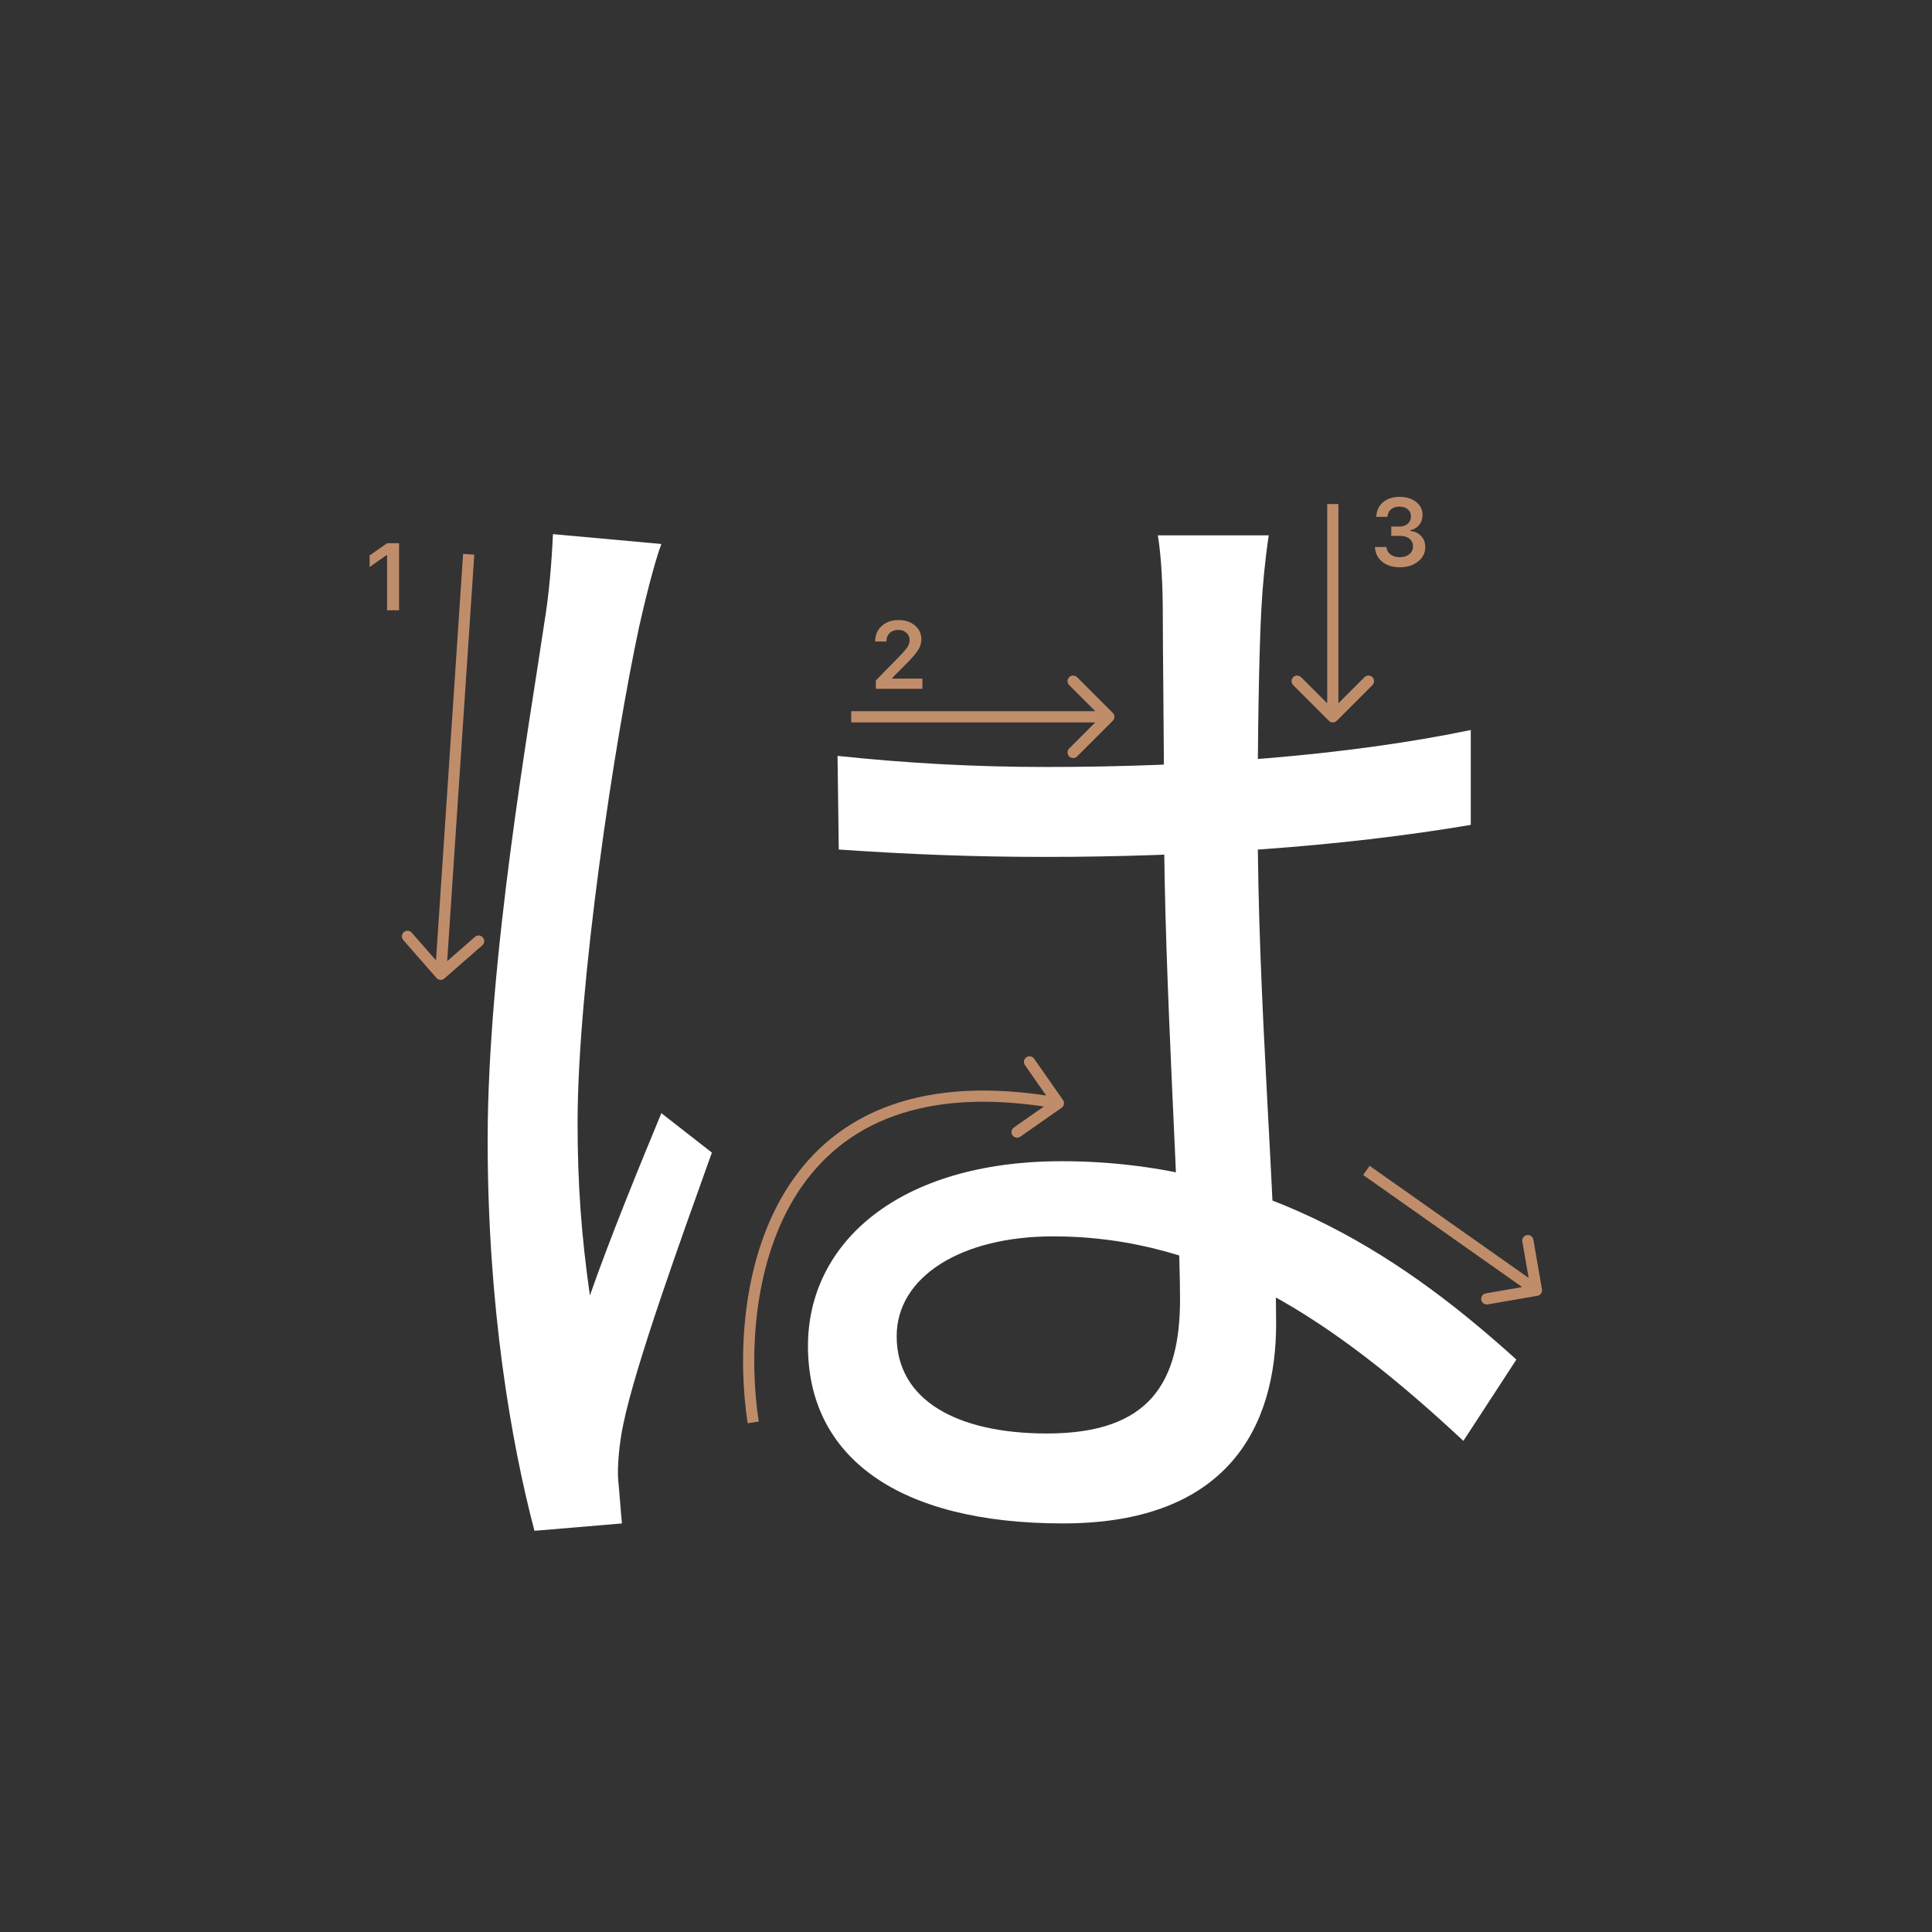 <svg width="345" height="345" viewBox="0 0 345 345" fill="none" xmlns="http://www.w3.org/2000/svg">
<rect x="0" y="0" width="345" height="345" fill="#333333" stroke="none"/>
<path d="M149.56 134.98C162.1 136.3 173.98 136.96 186.96 136.96C213.36 136.96 240.42 134.98 262.64 130.36V147.3C239.32 151.26 212.48 153.02 186.74 153.02C173.98 153.02 162.54 152.58 149.78 151.7L149.56 134.98ZM226.56 95.6C225.9 100 225.46 104.62 225.24 108.8C224.8 116.94 224.58 132.56 224.58 145.54C224.58 179.42 227.88 213.74 227.88 236.4C227.88 254.44 219.52 272.04 189.82 272.04C160.34 272.04 144.28 260.16 144.28 240.36C144.28 221.88 160.56 207.36 189.6 207.36C226.56 207.36 252.3 226.06 270.78 242.78L261.32 257.3C238.22 235.74 216 220.78 188.06 220.78C171.56 220.78 160.12 228.04 160.12 238.6C160.12 250.04 170.9 255.98 186.96 255.98C205.44 255.98 210.72 246.74 210.72 232C210.72 216.16 207.86 175.02 207.86 145.98C207.86 130.8 207.64 116.94 207.64 109.24C207.64 105.28 207.42 99.56 206.76 95.6H226.56ZM118.1 97.14C116.78 100.66 115.02 107.92 114.14 111.88C109.74 132.34 103.14 175.9 103.14 200.54C103.14 211.32 103.8 220.56 105.34 231.34C108.86 221.22 114.36 207.8 118.1 198.78L127.12 205.82C121.62 221.22 113.48 243.66 111.28 254.44C110.62 257.52 110.18 261.92 110.4 264.34C110.62 266.54 110.84 269.84 111.06 272.04L95.44 273.36C91.26 257.52 87.08 233.32 87.08 203.62C87.08 171.28 94.56 129.26 97.2 111.22C98.08 105.94 98.52 100.22 98.74 95.38L118.1 97.14Z" fill="white"/>
<path d="M156.283 114.525C156.283 113.407 156.671 112.494 157.445 111.786C158.226 111.077 159.23 110.723 160.458 110.723C161.643 110.723 162.617 111.047 163.38 111.694C164.15 112.342 164.534 113.166 164.534 114.168C164.534 114.81 164.34 115.446 163.953 116.077C163.566 116.702 162.863 117.519 161.845 118.526L159.338 121.041V121.182H164.717V123H156.399V121.514L160.392 117.43C161.211 116.6 161.756 115.978 162.027 115.562C162.299 115.142 162.434 114.721 162.434 114.301C162.434 113.775 162.24 113.341 161.853 112.998C161.471 112.654 160.984 112.483 160.392 112.483C159.767 112.483 159.26 112.671 158.873 113.047C158.486 113.424 158.292 113.916 158.292 114.525V114.558H156.283V114.525Z" fill="#C08D6B"/>
<path d="M248.439 95.688V94.027H249.9C250.509 94.027 251.004 93.861 251.386 93.529C251.768 93.192 251.958 92.755 251.958 92.218C251.958 91.686 251.77 91.263 251.394 90.948C251.023 90.627 250.525 90.466 249.9 90.466C249.28 90.466 248.777 90.63 248.389 90.956C248.007 91.283 247.797 91.728 247.758 92.293H245.758C245.813 91.191 246.217 90.322 246.97 89.686C247.722 89.044 248.721 88.723 249.966 88.723C251.128 88.723 252.094 89.028 252.863 89.636C253.638 90.239 254.025 91 254.025 91.919C254.025 92.622 253.829 93.222 253.436 93.72C253.049 94.218 252.523 94.537 251.859 94.675V94.816C252.678 94.91 253.323 95.217 253.793 95.737C254.269 96.257 254.507 96.916 254.507 97.713C254.507 98.742 254.075 99.597 253.212 100.278C252.354 100.958 251.275 101.299 249.975 101.299C248.685 101.299 247.634 100.97 246.82 100.311C246.012 99.653 245.581 98.775 245.525 97.68H247.576C247.62 98.233 247.861 98.676 248.298 99.008C248.735 99.334 249.299 99.498 249.991 99.498C250.677 99.498 251.236 99.32 251.668 98.966C252.105 98.607 252.324 98.144 252.324 97.58C252.324 96.993 252.111 96.531 251.685 96.194C251.258 95.856 250.677 95.688 249.941 95.688H248.439Z" fill="#C08D6B"/>
<path d="M69.121 108.978V99.158H68.98L66 101.25V99.191L69.129 97H71.263V108.978H69.121Z" fill="#C08D6B"/>
<path fill-rule="evenodd" clip-rule="evenodd" d="M86.127 168.804L79.354 174.731C78.938 175.094 78.306 175.052 77.943 174.636L72.016 167.863C71.653 167.448 71.695 166.816 72.11 166.452C72.526 166.088 73.158 166.131 73.521 166.546L77.858 171.503L82.698 98.911L84.693 99.044L79.854 171.636L84.81 167.299C85.226 166.935 85.857 166.977 86.221 167.393C86.585 167.809 86.543 168.44 86.127 168.804Z" fill="#C08D6B"/>
<path fill-rule="evenodd" clip-rule="evenodd" d="M192.343 120.929L198.707 127.293C199.098 127.683 199.098 128.317 198.707 128.707L192.343 135.071C191.953 135.462 191.319 135.462 190.929 135.071C190.538 134.68 190.538 134.047 190.929 133.657L195.586 129L152 129L152 127L195.586 127L190.929 122.343C190.538 121.953 190.538 121.319 190.929 120.929C191.319 120.538 191.953 120.538 192.343 120.929Z" fill="#C08D6B"/>
<path fill-rule="evenodd" clip-rule="evenodd" d="M273.817 221.369L275.351 230.238C275.446 230.782 275.081 231.299 274.537 231.393L265.668 232.928C265.124 233.022 264.607 232.657 264.512 232.113C264.418 231.569 264.783 231.051 265.327 230.957L271.817 229.834L243.424 209.817L244.576 208.183L272.969 228.2L271.846 221.71C271.752 221.166 272.117 220.649 272.661 220.554C273.205 220.46 273.723 220.825 273.817 221.369Z" fill="#C08D6B"/>
<path fill-rule="evenodd" clip-rule="evenodd" d="M245.071 122.343L238.707 128.707C238.317 129.098 237.684 129.098 237.293 128.707L230.929 122.343C230.539 121.953 230.539 121.319 230.929 120.929C231.32 120.538 231.953 120.538 232.343 120.929L237 125.586L237 90L239 90L239 125.586L243.657 120.929C244.048 120.538 244.681 120.538 245.071 120.929C245.462 121.319 245.462 121.953 245.071 122.343Z" fill="#C08D6B"/>
<path fill-rule="evenodd" clip-rule="evenodd" d="M189.82 196.427C190.136 196.879 190.026 197.503 189.573 197.819L182.198 202.977C181.745 203.294 181.122 203.184 180.805 202.731C180.489 202.278 180.599 201.655 181.052 201.338L186.411 197.59C174.708 195.842 165.549 196.893 158.426 199.742C150.831 202.781 145.476 207.895 141.794 214.004C134.4 226.271 133.757 242.552 135.489 253.848L133.512 254.151C131.743 242.615 132.351 225.796 140.081 212.971C143.962 206.534 149.638 201.104 157.684 197.886C165.233 194.865 174.801 193.818 186.822 195.63L183.023 190.198C182.706 189.745 182.817 189.122 183.269 188.805C183.722 188.489 184.345 188.599 184.662 189.051L189.82 196.427Z" fill="#C08D6B"/>
</svg>
